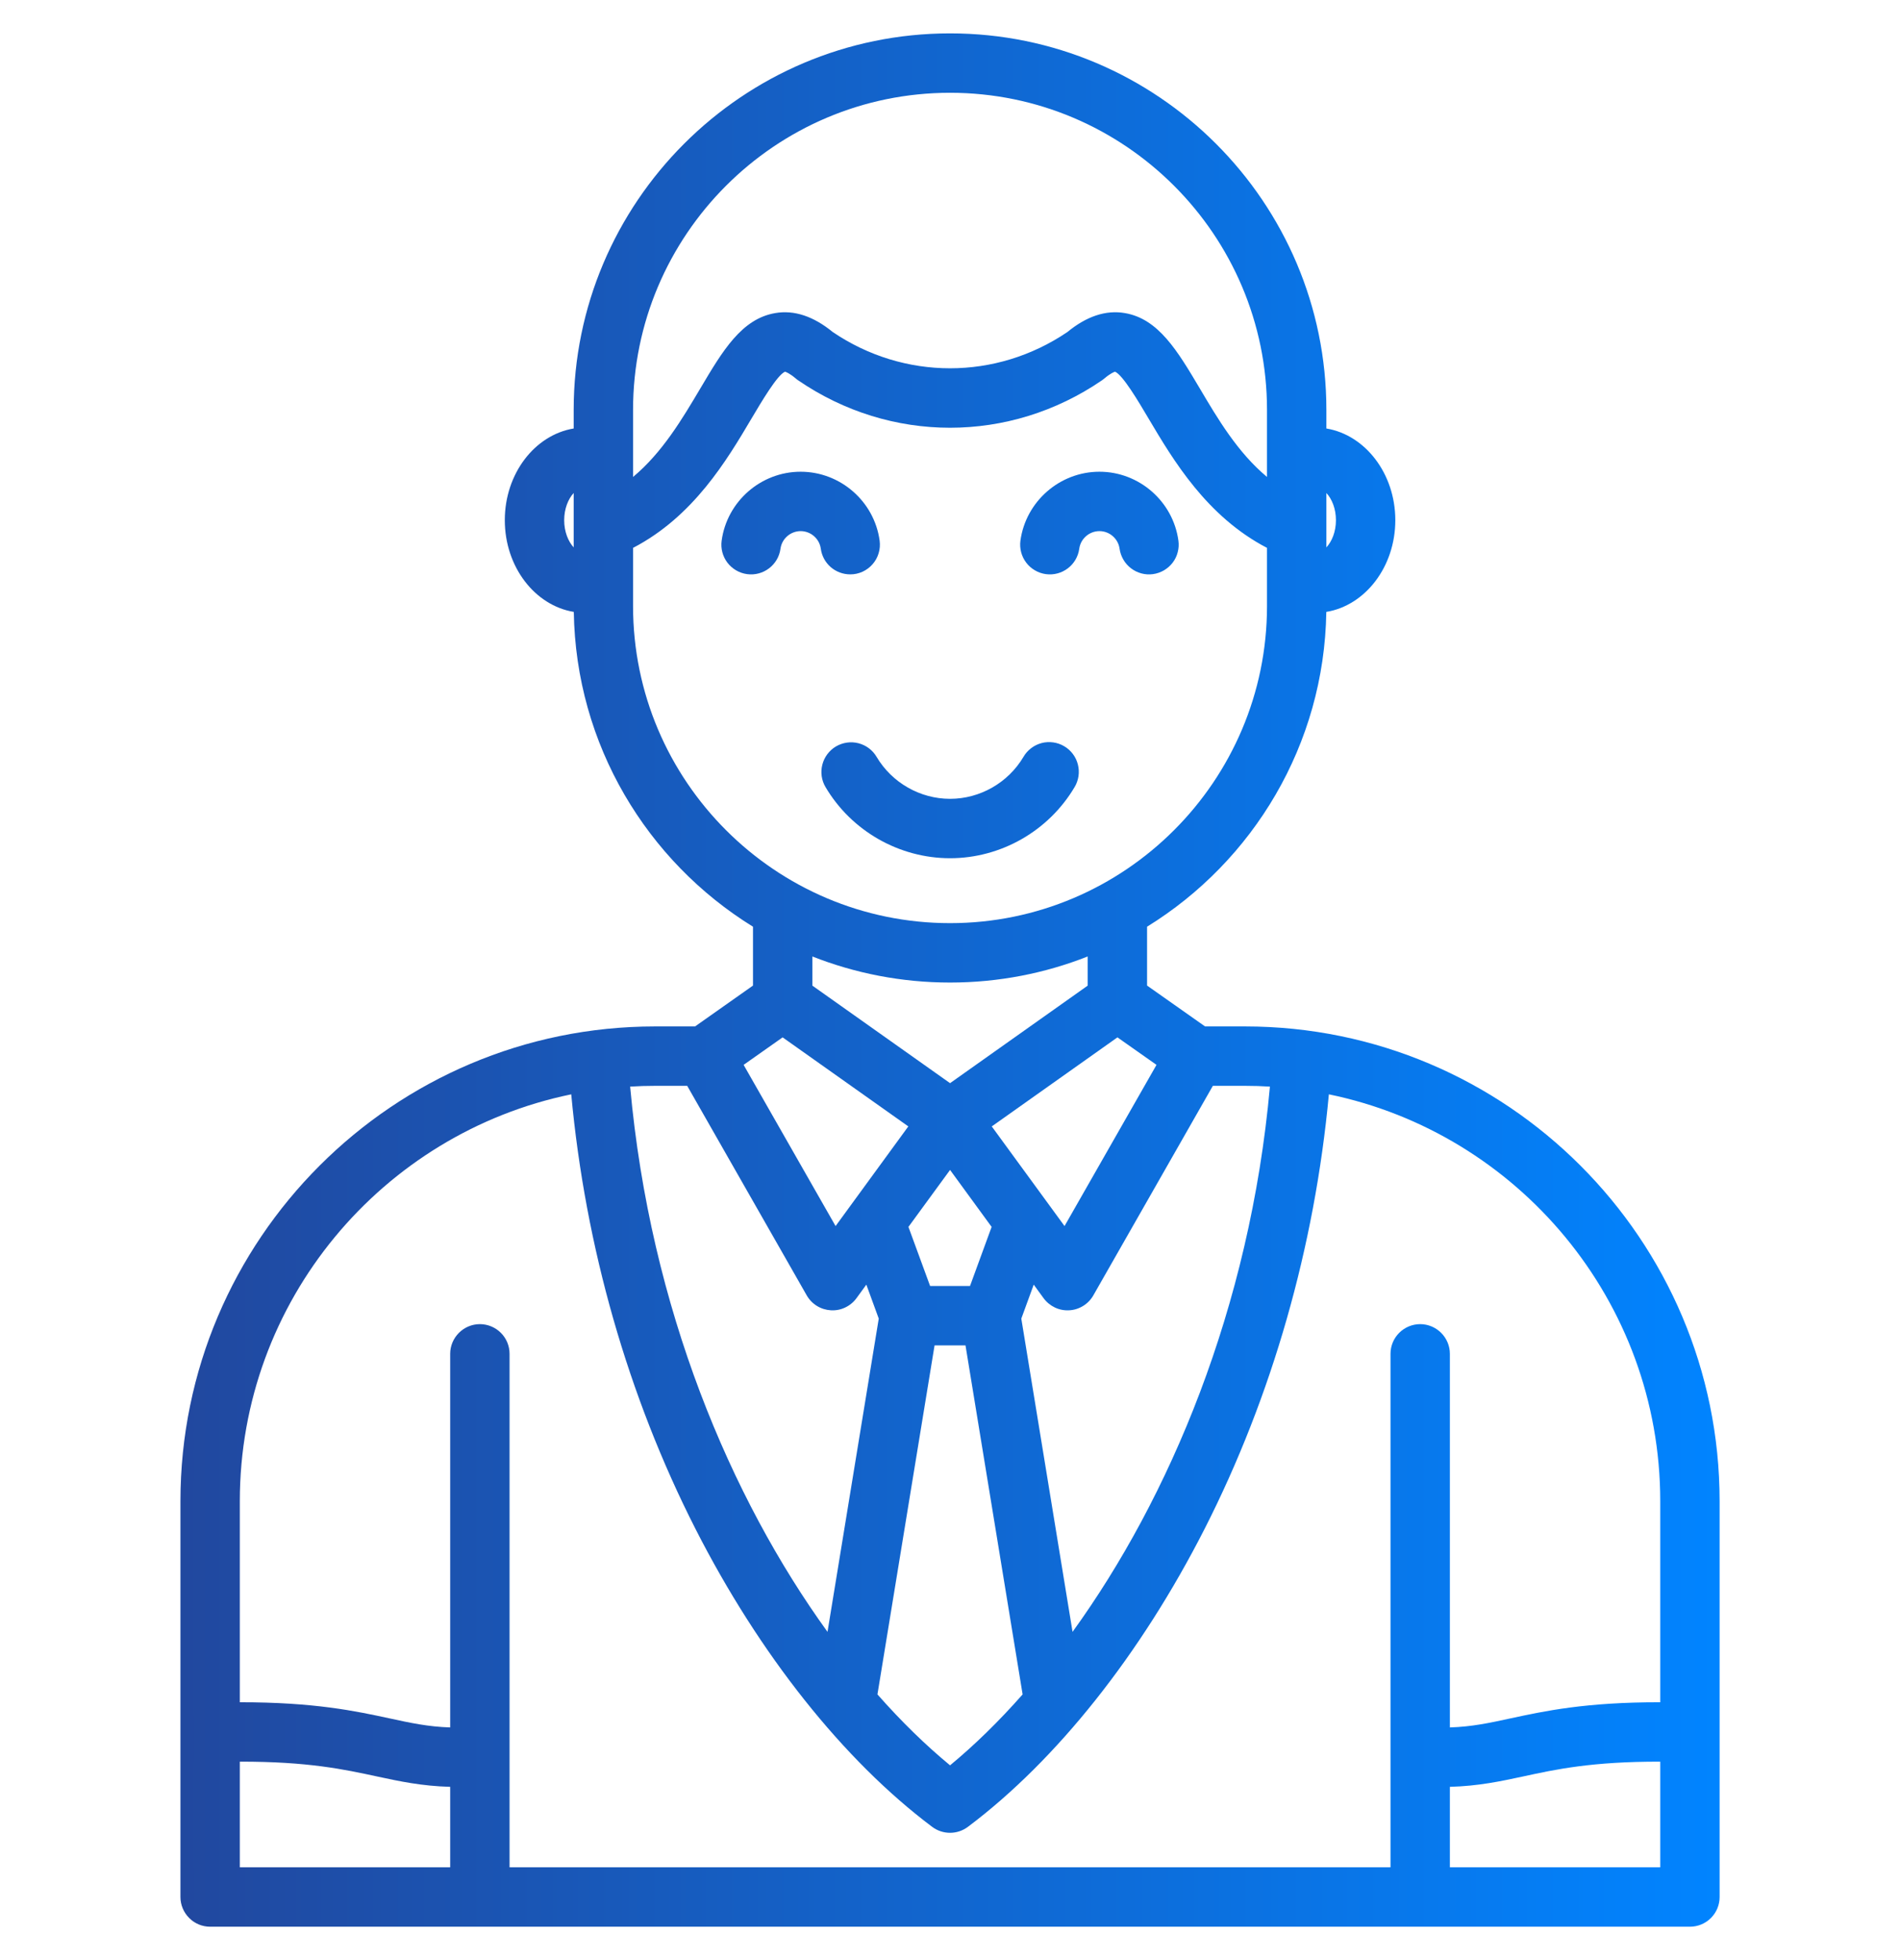 <svg width="32" height="33" viewBox="0 0 32 33" fill="none" xmlns="http://www.w3.org/2000/svg">
<g clip-path="url(#clip0_665_6168)">
<path d="M13.824 9.238C13.801 9.069 13.655 8.942 13.485 8.942C13.314 8.942 13.168 9.069 13.145 9.238C13.108 9.512 12.855 9.703 12.582 9.666C12.45 9.648 12.332 9.578 12.251 9.473C12.171 9.367 12.136 9.234 12.154 9.103C12.244 8.441 12.816 7.942 13.484 7.942C14.153 7.942 14.725 8.441 14.815 9.103C14.824 9.174 14.819 9.246 14.798 9.314C14.778 9.382 14.743 9.446 14.696 9.499C14.649 9.553 14.591 9.596 14.526 9.626C14.461 9.655 14.39 9.671 14.319 9.67C14.198 9.67 14.081 9.626 13.99 9.547C13.899 9.467 13.84 9.358 13.824 9.238L13.824 9.238ZM17.614 9.666C17.888 9.703 18.14 9.512 18.177 9.238C18.2 9.069 18.346 8.942 18.517 8.942C18.687 8.942 18.833 9.069 18.856 9.238C18.865 9.303 18.887 9.366 18.92 9.422C18.953 9.479 18.997 9.529 19.049 9.568C19.101 9.608 19.161 9.637 19.224 9.654C19.288 9.671 19.354 9.675 19.419 9.666C19.484 9.657 19.547 9.635 19.604 9.602C19.66 9.569 19.71 9.525 19.75 9.473C19.79 9.421 19.819 9.361 19.835 9.297C19.852 9.234 19.856 9.168 19.847 9.103C19.757 8.441 19.185 7.942 18.517 7.942C17.849 7.942 17.277 8.441 17.186 9.103C17.177 9.168 17.182 9.234 17.198 9.297C17.215 9.361 17.244 9.421 17.284 9.473C17.323 9.525 17.373 9.569 17.43 9.602C17.486 9.635 17.549 9.657 17.614 9.666V9.666ZM18.098 13.252C18.132 13.196 18.154 13.133 18.164 13.068C18.174 13.002 18.17 12.936 18.154 12.872C18.138 12.808 18.11 12.748 18.07 12.695C18.03 12.642 17.981 12.597 17.924 12.564C17.867 12.53 17.804 12.508 17.739 12.499C17.674 12.49 17.607 12.493 17.543 12.51C17.479 12.527 17.419 12.556 17.367 12.596C17.314 12.636 17.27 12.686 17.237 12.743C16.979 13.178 16.506 13.449 16.001 13.449C15.496 13.449 15.022 13.178 14.764 12.743C14.697 12.629 14.587 12.546 14.458 12.513C14.33 12.48 14.194 12.5 14.079 12.567C13.965 12.635 13.883 12.745 13.85 12.873C13.817 13.002 13.836 13.138 13.904 13.252C14.34 13.99 15.144 14.449 16.001 14.449C16.858 14.449 17.661 13.99 18.098 13.252H18.098ZM28.962 25.274V31.938C28.962 32.07 28.91 32.197 28.816 32.291C28.722 32.385 28.595 32.438 28.462 32.438H3.539C3.406 32.438 3.279 32.385 3.186 32.291C3.092 32.197 3.039 32.07 3.039 31.938V25.274C3.039 20.866 6.625 17.281 11.032 17.281H11.706L12.682 16.593V15.602C10.898 14.501 9.698 12.54 9.664 10.302C9.008 10.194 8.502 9.543 8.502 8.758C8.502 7.973 9.007 7.323 9.662 7.214V6.901C9.662 3.406 12.506 0.562 16.001 0.562C19.496 0.562 22.339 3.406 22.339 6.901V7.214C22.994 7.323 23.5 7.974 23.5 8.758C23.5 9.542 22.994 10.194 22.338 10.302C22.303 12.54 21.103 14.501 19.319 15.602V16.593L20.296 17.281H20.969C25.377 17.281 28.962 20.866 28.962 25.274ZM20.969 18.281H20.427L18.414 21.809C18.373 21.881 18.314 21.942 18.243 21.986C18.172 22.03 18.091 22.056 18.008 22.06C17.925 22.065 17.841 22.049 17.766 22.013C17.691 21.977 17.625 21.923 17.576 21.856L17.41 21.628L17.201 22.2L18.064 27.474C19.691 25.225 21.051 22.031 21.388 18.294C21.249 18.285 21.109 18.281 20.969 18.281H20.969ZM12.524 17.928L14.073 20.642L15.298 18.964L13.181 17.465L12.524 17.928L12.524 17.928ZM16.703 18.964L17.929 20.642L19.478 17.928L18.82 17.465L16.704 18.964L16.703 18.964ZM15.3 20.656L15.665 21.651H16.337L16.701 20.656L16.001 19.697L15.3 20.656ZM14.778 28.527C15.181 28.984 15.592 29.384 16.001 29.721C16.409 29.384 16.82 28.984 17.223 28.527L16.261 22.651H15.74L14.778 28.527ZM22.339 8.3V9.216C22.431 9.117 22.5 8.953 22.5 8.758C22.5 8.563 22.431 8.399 22.339 8.3ZM10.662 6.901V8.03C11.156 7.618 11.491 7.052 11.796 6.538C12.168 5.91 12.489 5.367 13.057 5.271C13.375 5.216 13.7 5.324 14.025 5.59C15.227 6.404 16.774 6.404 17.977 5.59C18.301 5.324 18.626 5.216 18.945 5.271C19.512 5.367 19.833 5.91 20.206 6.538C20.51 7.052 20.845 7.618 21.339 8.03V6.901C21.339 3.957 18.944 1.562 16.001 1.562C13.057 1.562 10.662 3.957 10.662 6.901ZM9.502 8.758C9.502 8.953 9.571 9.117 9.662 9.216V8.3C9.571 8.399 9.502 8.564 9.502 8.758ZM16.001 15.542C18.944 15.542 21.339 13.147 21.339 10.204V9.224C20.323 8.695 19.76 7.748 19.345 7.048C19.172 6.755 18.911 6.315 18.78 6.258C18.763 6.263 18.705 6.283 18.6 6.372C18.587 6.383 18.574 6.393 18.561 6.402C17.005 7.468 14.996 7.468 13.441 6.402C13.427 6.393 13.414 6.383 13.402 6.372C13.296 6.283 13.239 6.263 13.221 6.258C13.09 6.315 12.83 6.755 12.656 7.048C12.242 7.748 11.679 8.695 10.662 9.224V10.204C10.662 13.147 13.057 15.542 16.001 15.542H16.001ZM13.682 16.103V16.594L16.001 18.236L18.319 16.594V16.103C17.601 16.386 16.818 16.542 16.001 16.542C15.183 16.542 14.401 16.386 13.682 16.103V16.103ZM11.032 18.281C10.891 18.281 10.752 18.285 10.613 18.294C10.951 22.031 12.31 25.225 13.937 27.474L14.8 22.2L14.591 21.628L14.425 21.856C14.376 21.923 14.311 21.977 14.235 22.013C14.16 22.049 14.077 22.065 13.993 22.06C13.91 22.055 13.829 22.03 13.758 21.986C13.687 21.942 13.628 21.881 13.587 21.809L11.574 18.281H11.032L11.032 18.281ZM4.039 25.274V28.659C5.298 28.658 5.992 28.808 6.559 28.93C6.913 29.007 7.21 29.071 7.582 29.083V22.793C7.582 22.661 7.635 22.534 7.729 22.44C7.823 22.346 7.95 22.293 8.082 22.293C8.215 22.293 8.342 22.346 8.436 22.44C8.53 22.534 8.582 22.661 8.582 22.793V31.438H23.419V22.793C23.419 22.661 23.471 22.534 23.565 22.44C23.659 22.346 23.786 22.293 23.919 22.293C24.051 22.293 24.178 22.346 24.272 22.44C24.366 22.534 24.419 22.661 24.419 22.793V29.083C24.792 29.071 25.088 29.007 25.442 28.93C26.01 28.808 26.703 28.657 27.962 28.659V25.274C27.962 21.901 25.562 19.079 22.381 18.424C22.143 20.989 21.424 23.507 20.289 25.738C19.213 27.851 17.797 29.634 16.301 30.757C16.214 30.822 16.109 30.857 16.001 30.857C15.892 30.857 15.787 30.822 15.7 30.757C14.204 29.634 12.788 27.851 11.712 25.738C10.577 23.507 9.858 20.989 9.621 18.424C6.439 19.079 4.039 21.901 4.039 25.274L4.039 25.274ZM4.039 31.438H7.582V30.083C7.104 30.07 6.734 29.991 6.348 29.908C5.801 29.79 5.189 29.657 4.039 29.659V31.438V31.438ZM27.962 31.438V29.659C26.812 29.657 26.2 29.789 25.654 29.908C25.267 29.991 24.897 30.07 24.419 30.083V31.438H27.962V31.438Z" fill="url(#paint0_linear_665_6168)"/>
</g>
<defs>
<linearGradient id="paint0_linear_665_6168" x1="3.039" y1="16.5" x2="28.962" y2="16.5" gradientUnits="userSpaceOnUse">
<stop stop-color="#21489F"/>
<stop offset="1" stop-color="#0184FF"/>
</linearGradient>
<clipPath id="clip0_665_6168">
<rect width="32" height="32" fill="white" transform="translate(0 0.5)"/>
</clipPath>
</defs>
</svg>
